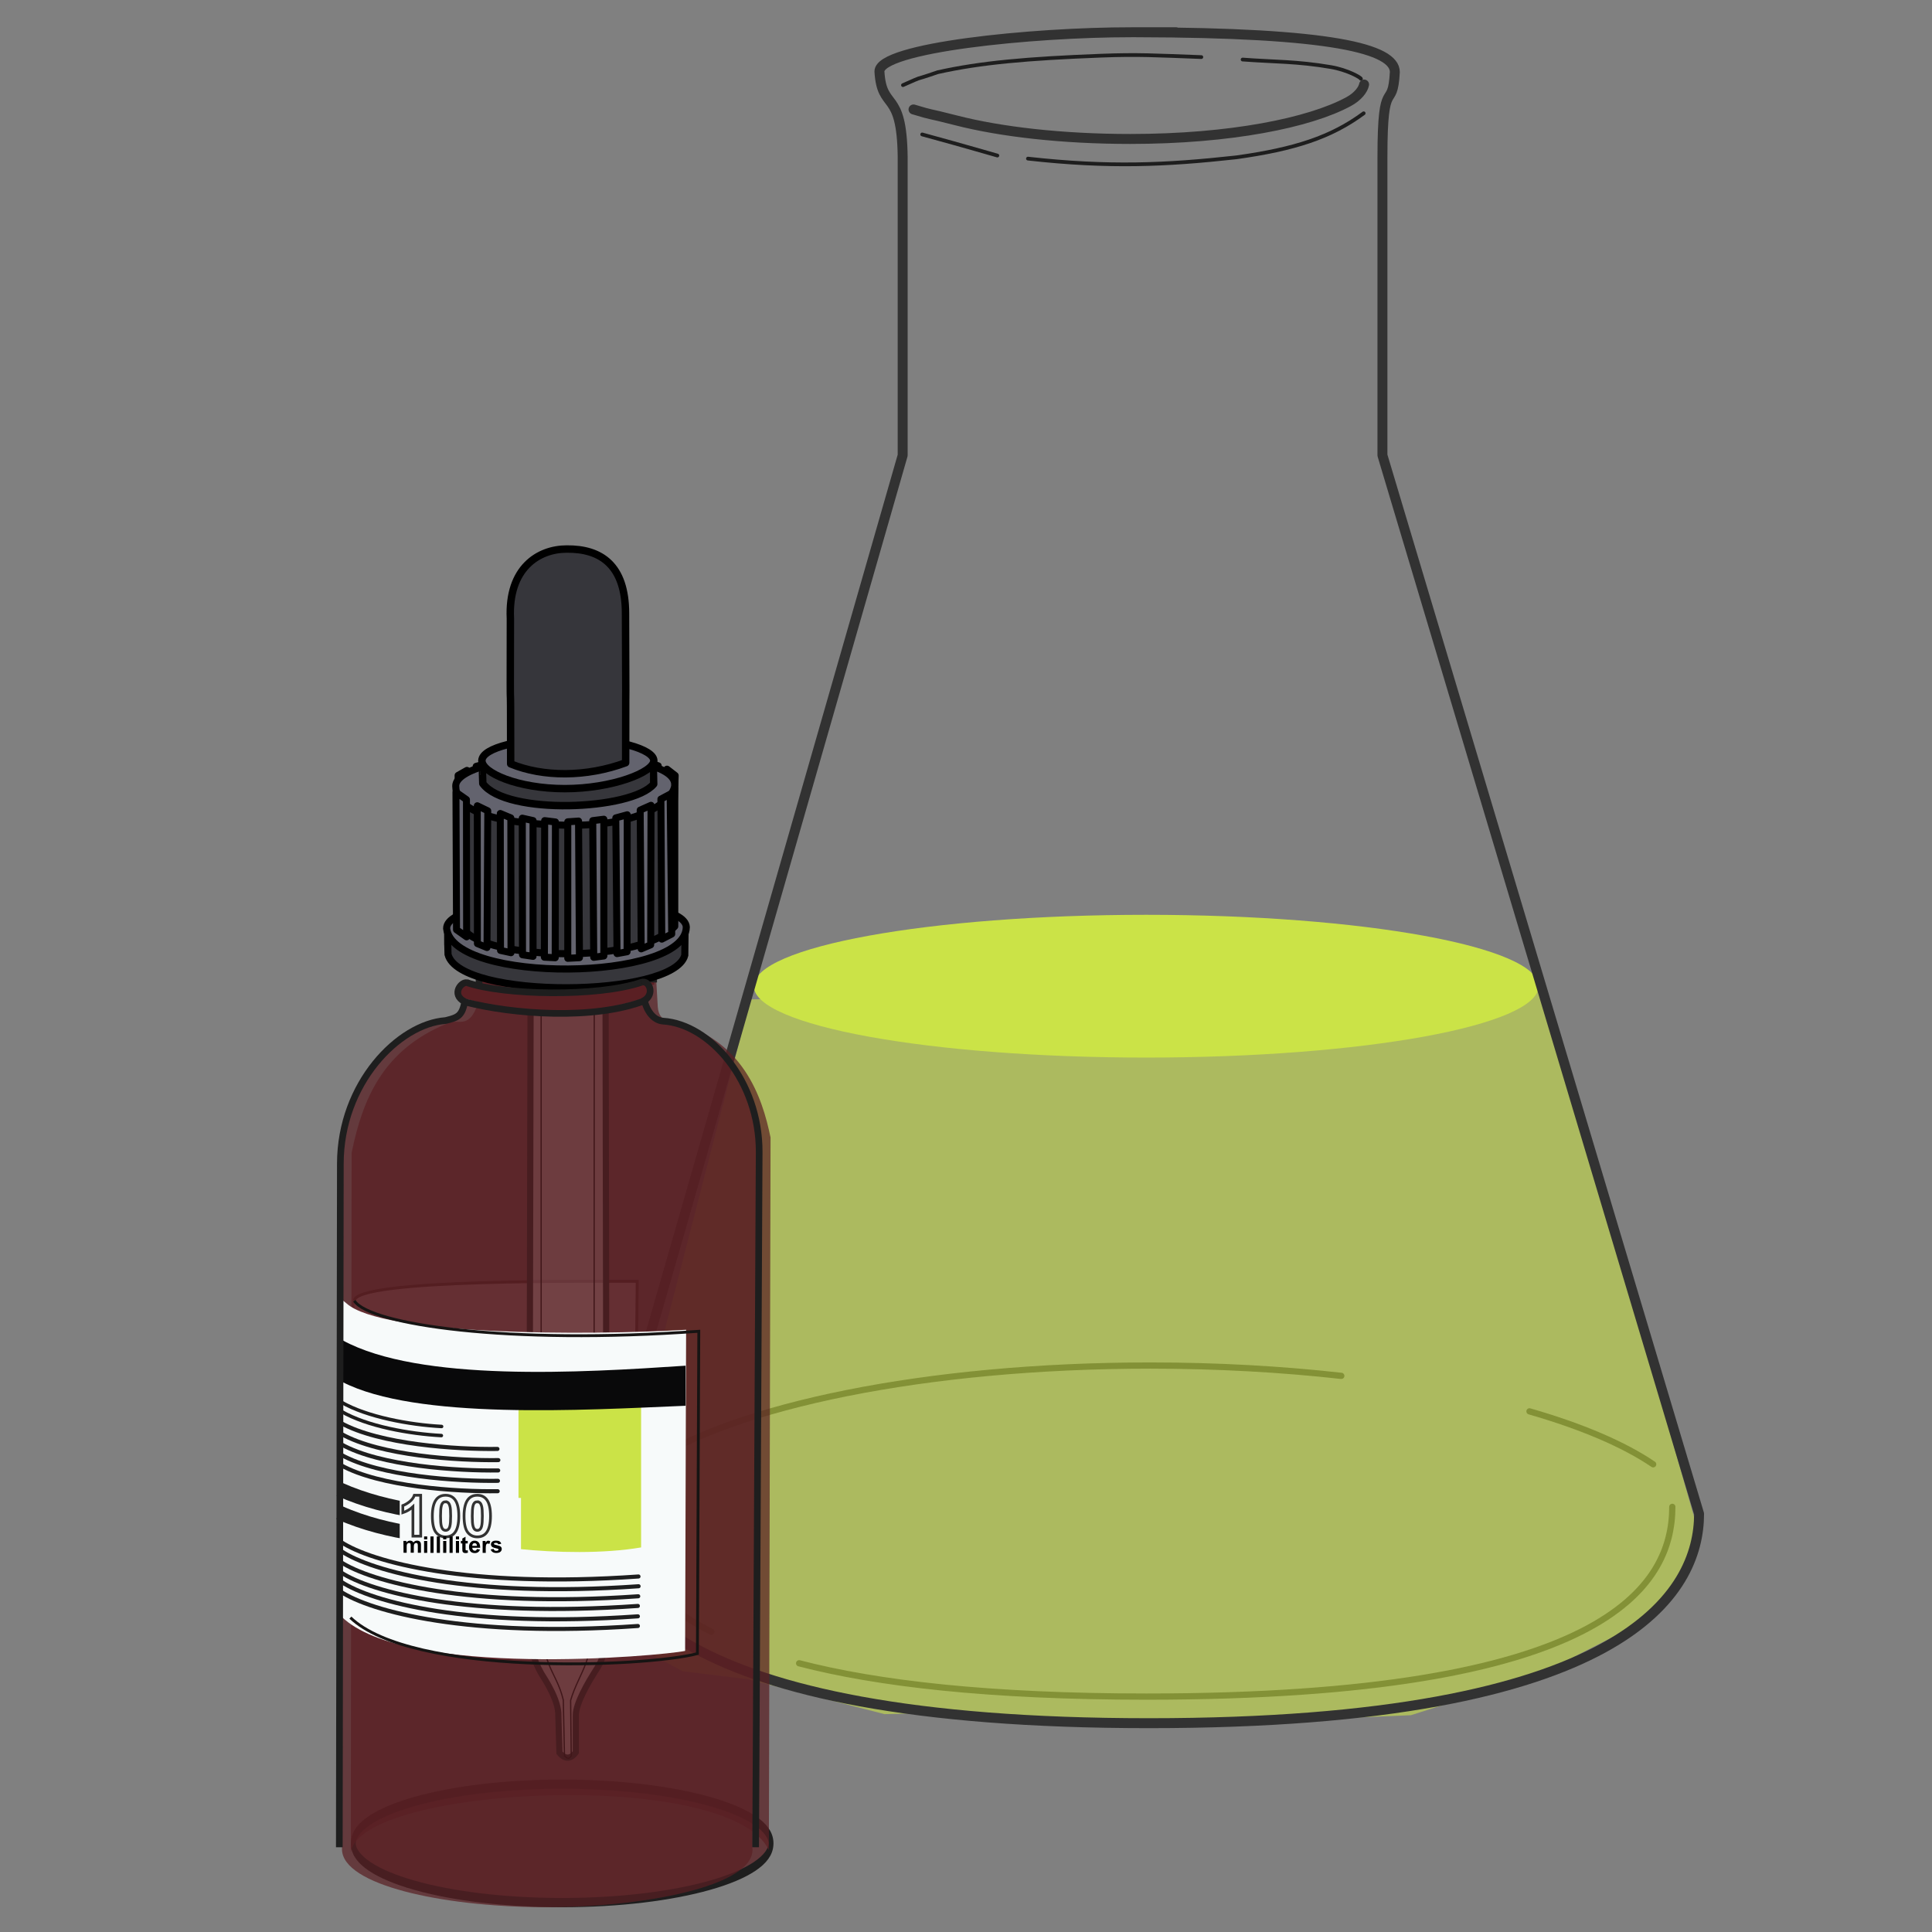 <?xml version="1.0" encoding="UTF-8" standalone="no"?>
<!-- Created with Inkscape (http://www.inkscape.org/) -->

<svg
   xmlns:dc="http://purl.org/dc/elements/1.1/"
   xmlns:cc="http://creativecommons.org/ns#"
   xmlns:rdf="http://www.w3.org/1999/02/22-rdf-syntax-ns#"
   xmlns:svg="http://www.w3.org/2000/svg"
   xmlns="http://www.w3.org/2000/svg"
   xmlns:sodipodi="http://sodipodi.sourceforge.net/DTD/sodipodi-0.dtd"
   xmlns:inkscape="http://www.inkscape.org/namespaces/inkscape"
   width="48px"
   height="48px"
   id="svg4114"
   version="1.1"
   inkscape:version="0.48.4 r9939"
   sodipodi:docname="solutions.svg">
  <rect width="100%" height="100%" fill="#808080" stroke="none"/>
  <defs
     id="defs4116">
    <inkscape:path-effect
       effect="bend_path"
       id="path-effect6414"
       is_visible="true"
       bendpath="m 960.688,378.548 c 10.473,2.021 25.283,3.975 36.246,1.413"
       prop_scale="1"
       scale_y_rel="false"
       vertical="false"
       bendpath-nodetypes="cc" />
  </defs>
  <sodipodi:namedview
     id="base"
     pagecolor="#ffffff"
     bordercolor="#666666"
     borderopacity="1.0"
     inkscape:pageopacity="0.0"
     inkscape:pageshadow="2"
     inkscape:zoom="4.65751"
     inkscape:cx="24.846218"
     inkscape:cy="16.575992"
     inkscape:current-layer="layer1"
     showgrid="true"
     inkscape:grid-bbox="true"
     inkscape:document-units="px"
     inkscape:window-width="912"
     inkscape:window-height="755"
     inkscape:window-x="317"
     inkscape:window-y="323"
     inkscape:window-maximized="0"
     showguides="true"
     inkscape:guide-bbox="true" />
  <g
     id="layer1"
     inkscape:label="Layer 1"
     inkscape:groupmode="layer">
    <g
       id="g17611"
       transform="matrix(1.171,0,0,1.171,0.091,-5.644)">
      <path
         inkscape:connector-curvature="0"
         d="m 26.286,6.083 c 0.676,0.051 1.145,0.036 1.869,0.159 0.365,0.062 0.642,0.226 0.642,0.25"
         style="fill:none;stroke:#1e1e1e;stroke-width:0.079;stroke-linecap:round;stroke-linejoin:round;stroke-miterlimit:4;stroke-opacity:1;stroke-dasharray:none"
         id="path4968" />
      <path
         inkscape:connector-curvature="0"
         d="m 19.08,6.626 c 0.526,-0.23 0.098,-0.054 0.737,-0.274 0.907,-0.203 1.903,-0.291 3.469,-0.351 0.777,-0.03 1.164,-0.006 2.125,0.03"
         style="fill:none;stroke:#1e1e1e;stroke-width:0.079;stroke-linecap:round;stroke-linejoin:round;stroke-miterlimit:4;stroke-opacity:1;stroke-dasharray:none"
         id="path4970" />
      <path
         inkscape:connector-curvature="0"
         d="m 28.38,34.011 c -1.263,-0.141 -2.628,-0.219 -4.053,-0.219 -4.76,0 -8.854,0.861 -10.671,2.095"
         style="fill:none;stroke:#1e1e1e;stroke-width:0.132;stroke-linecap:round;stroke-linejoin:round;stroke-miterlimit:4;stroke-opacity:1;stroke-dasharray:none"
         id="path4972" />
      <path
         inkscape:connector-curvature="0"
         d="m 34.997,35.887 c -0.626,-0.425 -1.523,-0.806 -2.624,-1.123"
         style="fill:none;stroke:#1e1e1e;stroke-width:0.132;stroke-linecap:round;stroke-linejoin:round;stroke-miterlimit:4;stroke-opacity:1;stroke-dasharray:none"
         id="path4974" />
      <path
         id="path4982"
         style="fill:none;stroke:#1e1e1e;stroke-width:0.079;stroke-linecap:round;stroke-linejoin:round;stroke-miterlimit:4;stroke-opacity:1;stroke-dasharray:none"
         d="M 28.855,7.223 C 28.161,7.736 27.388,7.985 26.154,8.158 24.653,8.323 23.454,8.377 21.732,8.185"
         inkscape:connector-curvature="0" />
      <path
         id="path4984"
         style="fill:none;stroke:#1e1e1e;stroke-width:0.132;stroke-linecap:round;stroke-linejoin:round;stroke-miterlimit:4;stroke-opacity:1;stroke-dasharray:none"
         d="m 15.014,39.44 c -1.586,-0.794 -1.949,-1.801 -1.949,-2.65"
         inkscape:connector-curvature="0" />
      <path
         id="path4986"
         style="fill:none;stroke:#1e1e1e;stroke-width:0.132;stroke-linecap:round;stroke-linejoin:round;stroke-miterlimit:4;stroke-opacity:1;stroke-dasharray:none"
         d="m 35.403,36.79 c 0,1.699 -1.442,4.026 -11.156,4.026 -3.344,0 -5.708,-0.276 -7.37,-0.707"
         inkscape:connector-curvature="0" />
      <path
         id="path4988"
         style="fill:none;stroke:#323232;stroke-width:0.211;stroke-linecap:round;stroke-linejoin:round;stroke-miterlimit:4;stroke-opacity:1;stroke-dasharray:none"
         d="m 19.304,7.142 c 0.455,0.138 0.247,0.063 0.904,0.232 0.946,0.243 2.252,0.394 3.695,0.394 2.117,0 3.807,-0.343 4.632,-0.792 0.199,-0.108 0.308,-0.256 0.329,-0.363"
         inkscape:connector-curvature="0" />
      <path
         inkscape:connector-curvature="0"
         d="m 19.488,7.672 c 0.977,0.266 1.495,0.422 1.595,0.448"
         style="fill:none;stroke:#1e1e1e;stroke-width:0.079;stroke-linecap:round;stroke-linejoin:round;stroke-miterlimit:4;stroke-opacity:1;stroke-dasharray:none"
         id="path5004" />
      <g
         id="g16407"
         transform="matrix(0.806,0,0,0.806,5.341,4.303)">
        <path
           style="opacity:0.58;fill:#cce347;fill-opacity:1;stroke:none"
           d="m 13.025,26.948 -3.992,15.457 0.133,0.608 0.708,0.868 1.373,0.753 1.736,0.213 3.577,0.916 1.328,-0.029 3.011,0.318 4.738,-0.058 4.782,-0.203 3.373,-1.069 2.11,-1.076 1.167,-0.818 0.942,-1.766 -4.109,-14.401 z"
           id="path14330"
           inkscape:connector-curvature="0"
           sodipodi:nodetypes="ccccccccccccccccc" />
        <path
           sodipodi:type="arc"
           style="fill:#cbe347;fill-opacity:1;stroke:none"
           id="path14328"
           sodipodi:cx="23.732601"
           sodipodi:cy="17.441929"
           sodipodi:rx="7.4516606"
           sodipodi:ry="1.87857"
           d="m 31.184,17.442 c 0,1.038 -3.336,1.879 -7.452,1.879 -4.115,0 -7.452,-0.841 -7.452,-1.879 0,-1.038 3.336,-1.879 7.452,-1.879 4.115,0 7.452,0.841 7.452,1.879 z"
           transform="matrix(1.386,0,0,1,-9.443,9.159)" />
      </g>
      <path
         id="path5008"
         style="fill:none;stroke:#323232;stroke-width:0.211;stroke-linecap:round;stroke-linejoin:round;stroke-miterlimit:4;stroke-opacity:1;stroke-dasharray:none"
         d="m 29.253,8.145 0,6.335 6.718,22.458 c 0,1.66 -1.509,4.442 -11.673,4.442 -10.164,0 -11.673,-2.782 -11.673,-4.442 l 6.449,-22.458 0,-6.335 c -0.018,-1.455 -0.442,-0.954 -0.493,-1.807 -0.013,-0.506 3.235,-0.835 5.344,-0.834 2.108,2.17e-4 0.068,3.4e-5 0.102,7.4e-5 4.152,0.007 5.489,0.35 5.489,0.845 -0.047,0.872 -0.263,0.024 -0.263,1.796 z"
         inkscape:connector-curvature="0" />
    </g>
    <g
       id="g17626"
       transform="matrix(1.387,0,0,1.387,-44.905,-71.137)">
      <path
         transform="matrix(0.236,0,0,0.448,-6.693,-108.392)"
         d="m 224.068,430.134 c 0,1.308 -7.098,2.368 -15.854,2.368 -8.756,0 -15.854,-1.06 -15.854,-2.368 0,-1.308 7.098,-2.368 15.854,-2.368 8.756,0 15.854,1.06 15.854,2.368 z"
         sodipodi:ry="2.3683071"
         sodipodi:rx="15.854501"
         sodipodi:cy="430.13397"
         sodipodi:cx="208.21367"
         id="path4084"
         style="fill:#5a1f23;fill-opacity:0.75;stroke:#1e1e1e;stroke-width:0.37;stroke-miterlimit:4;stroke-opacity:1;stroke-dasharray:none"
         sodipodi:type="arc" />
      <g
         id="g17523">
        <path
           style="fill:#e9e9e9;fill-opacity:1;stroke:#161413;stroke-width:0.052;stroke-linecap:butt;stroke-linejoin:miter;stroke-miterlimit:4;stroke-opacity:1;stroke-dasharray:none"
           d="m 38.724,74.589 c 0.002,-0.399 4.283,-0.345 5.066,-0.349 l -0.03,2.875 -5.026,0.368"
           id="path5347-2"
           inkscape:connector-curvature="0"
           sodipodi:nodetypes="cccc" />
        <path
           style="fill:#591d23;fill-opacity:0.92;stroke:none"
           d="m 40.974,68.936 -0.016,-1.017 c 1.123,0.582 2.149,0.46 3.127,-0.005 l 0.011,1.011 c -1.025,0.216 -2.067,0.203 -3.121,0.011 z"
           id="path4709"
           inkscape:connector-curvature="0"
           sodipodi:nodetypes="ccccc" />
        <path
           style="fill:#5a1e23;fill-opacity:0.922;stroke:#1e1e1e;stroke-width:0.12;stroke-miterlimit:4;stroke-opacity:1"
           d="m 44.082,67.902 c -0.093,0.158 -0.498,0.364 -1.575,0.356 -0.699,0.015 -1.436,-0.144 -1.544,-0.356 0,-0.197 0.698,-0.356 1.56,-0.356 0.862,0 1.56,0.16 1.56,0.356 z"
           id="path12242"
           inkscape:connector-curvature="0"
           sodipodi:nodetypes="cccsc" />
        <path
           sodipodi:type="arc"
           style="fill:#5a1e23;fill-opacity:1;stroke:#1e1e1e;stroke-width:0.531;stroke-linecap:round;stroke-linejoin:round;stroke-miterlimit:4;stroke-opacity:1;stroke-dasharray:none"
           id="path12405"
           sodipodi:cx="785.94995"
           sodipodi:cy="352.85913"
           sodipodi:rx="7.34374"
           sodipodi:ry="2.0800188"
           d="m 793.294,352.859 c 0,1.149 -3.288,2.08 -7.344,2.08 -4.056,0 -7.344,-0.931 -7.344,-2.08 0,-1.149 3.288,-2.08 7.344,-2.08 4.056,0 7.344,0.931 7.344,2.08 z"
           transform="matrix(0.175,0,0,0.107,-94.678,30.108)" />
        <path
           style="opacity:0.718;fill:#5a1f23;fill-opacity:1;stroke:none"
           d="m 38.659,84.469 0.015,-12.531 c 0.197,-0.967 0.564,-1.845 1.704,-2.313 0.186,-0.112 0.389,0.134 0.557,-0.356 l 0.026,-1.277 c 0.504,0.493 3.202,0.402 3.115,-0.093 l 0.082,1.426 c 0.012,0.149 0.08,0.242 0.23,0.252 1.299,0.304 1.643,1.37 1.79,2.087 l -0.03,12.765 c -0.698,-1.484 -7.33,-1.148 -7.489,0.041 z"
           id="path12379"
           inkscape:connector-curvature="0"
           sodipodi:nodetypes="ccccccccccc" />
        <path
           style="fill:none;stroke:#1e1e1e;stroke-width:0.074;stroke-linecap:round;stroke-linejoin:miter;stroke-miterlimit:4;stroke-opacity:1;stroke-dasharray:none"
           d="m 42.046,68.472 c 0.703,0.073 1.478,-0.015 1.889,-0.18"
           id="path12401"
           inkscape:connector-curvature="0"
           sodipodi:nodetypes="cc" />
        <path
           style="fill:none;stroke:#1e1e1e;stroke-width:0.074;stroke-linecap:round;stroke-linejoin:miter;stroke-miterlimit:4;stroke-opacity:1;stroke-dasharray:none"
           d="m 41.83,68.463 c -0.388,-0.058 -0.425,-0.056 -0.711,-0.189"
           id="path12403"
           inkscape:connector-curvature="0"
           sodipodi:nodetypes="cc" />
        <path
           style="fill:none;stroke:#1f1f1f;stroke-width:0.12;stroke-linecap:butt;stroke-linejoin:miter;stroke-miterlimit:4;stroke-opacity:1;stroke-dasharray:none"
           d="m 44.084,68.887 0,-0.973"
           id="path4703"
           inkscape:connector-curvature="0"
           sodipodi:nodetypes="cc" />
        <path
           style="fill:none;stroke:#1f1f1f;stroke-width:0.12;stroke-linecap:butt;stroke-linejoin:miter;stroke-miterlimit:4;stroke-opacity:1;stroke-dasharray:none"
           d="m 40.96,67.916 -0.003,0.998"
           id="path4705"
           inkscape:connector-curvature="0"
           sodipodi:nodetypes="cc" />
        <path
           style="fill:#f8f8f8;fill-opacity:0.397;stroke:#1a1a1a;stroke-width:0.111;stroke-linecap:butt;stroke-linejoin:miter;stroke-miterlimit:4;stroke-opacity:1;stroke-dasharray:none"
           d="m 41.881,68.597 -0.024,11.384 c 0.058,1.004 0.063,1 0.212,1.28 0.082,0.133 0.318,0.487 0.308,0.767 l 0.02,0.656 c 0.097,0.123 0.208,0.115 0.293,-0.008 l 0,-0.658 c -0.006,-0.215 0.243,-0.627 0.325,-0.757 0.187,-0.293 0.199,-0.296 0.227,-1.28 l -0.02,-11.417 z"
           id="path5840-1"
           inkscape:connector-curvature="0"
           sodipodi:nodetypes="ccccccccccc" />
        <path
           style="fill:none;stroke:#000000;stroke-width:0.022;stroke-linecap:butt;stroke-linejoin:miter;stroke-miterlimit:4;stroke-opacity:1;stroke-dasharray:none"
           d="m 42.069,68.946 0,11.035 c -0.033,1.185 0.26,1.19 0.397,1.76 l 0.021,1 c 0.057,0.053 0.075,0.063 0.121,-9.89e-4 l -0.011,-0.994 c 0.151,-0.517 0.445,-0.687 0.419,-1.766 l 0.004,-11.027 z"
           id="path12238"
           inkscape:connector-curvature="0"
           sodipodi:nodetypes="ccccccccc" />
        <path
           style="fill:#2f2f2f;fill-opacity:1;stroke:#000000;stroke-width:0.127;stroke-linecap:round;stroke-linejoin:round;stroke-miterlimit:4;stroke-opacity:1;stroke-dasharray:none"
           d="m 40.582,65.178 0.158,-0.089 0.079,2.605 -0.192,-0.119 z"
           id="rect5886-8-4-8"
           inkscape:connector-curvature="0"
           sodipodi:nodetypes="ccccc" />
        <path
           style="fill:#2f2f2f;fill-opacity:1;stroke:#000000;stroke-width:0.127;stroke-linecap:round;stroke-linejoin:round;stroke-miterlimit:4;stroke-opacity:1;stroke-dasharray:none"
           d="m 40.906,65.016 0.186,-0.051 -0.03,2.605 -0.192,-0.119 z"
           id="rect5886-8-4-8-5"
           inkscape:connector-curvature="0"
           sodipodi:nodetypes="ccccc" />
        <path
           style="fill:#36363b;fill-opacity:1;stroke:#000000;stroke-width:0.127;stroke-linecap:butt;stroke-linejoin:miter;stroke-miterlimit:4;stroke-opacity:1;stroke-dasharray:none"
           d="m 40.394,67.998 c 0,0.368 0,0.028 0.007,0.387 0.211,0.809 4.041,0.777 4.241,0.015 l 0.005,-0.461 z"
           id="path5864"
           inkscape:connector-curvature="0"
           sodipodi:nodetypes="ccccc" />
        <path
           style="fill:#63636e;fill-opacity:1;stroke:#000000;stroke-width:0.127;stroke-linecap:round;stroke-linejoin:round;stroke-miterlimit:4;stroke-opacity:1;stroke-dasharray:none"
           d="m 44.669,67.896 c -0.019,0.977 -4.182,1.015 -4.293,0.024 -0.009,-0.665 4.279,-0.671 4.293,-0.024 z"
           id="path5861"
           inkscape:connector-curvature="0"
           sodipodi:nodetypes="ccc" />
        <path
           style="fill:#2f2f2f;fill-opacity:1;stroke:#000000;stroke-width:0.127;stroke-linecap:round;stroke-linejoin:round;stroke-miterlimit:4;stroke-opacity:1;stroke-dasharray:none"
           d="m 43.996,64.95 0.169,0.056 0.085,2.511 -0.192,-0.119 z"
           id="rect5886-8-4-8-0"
           inkscape:connector-curvature="0"
           sodipodi:nodetypes="ccccc" />
        <path
           style="fill:#36363b;fill-opacity:1;stroke:#000000;stroke-width:0.127;stroke-linecap:round;stroke-linejoin:round;stroke-miterlimit:4;stroke-opacity:1;stroke-dasharray:none"
           d="m 40.663,65.413 3.799,0 0,2.468 c -0.696,0.74 -3.635,0.564 -3.799,0 z"
           id="rect5485"
           inkscape:connector-curvature="0"
           sodipodi:nodetypes="ccccc" />
        <path
           style="fill:#2f2f2f;fill-opacity:1;stroke:#000000;stroke-width:0.127;stroke-linecap:round;stroke-linejoin:round;stroke-miterlimit:4;stroke-opacity:1;stroke-dasharray:none"
           d="m 44.323,65.067 0.146,0.113 -0.087,2.467 -0.031,-0.107 z"
           id="rect5886-8-4-8-9"
           inkscape:connector-curvature="0"
           sodipodi:nodetypes="ccccc" />
        <path
           sodipodi:type="arc"
           style="fill:#000000;fill-opacity:1;stroke:#000000;stroke-width:0.591;stroke-linecap:round;stroke-linejoin:round;stroke-miterlimit:4;stroke-opacity:1;stroke-dasharray:none"
           id="path5481"
           sodipodi:cx="208.00317"
           sodipodi:cy="352.35803"
           sodipodi:rx="8.0146036"
           sodipodi:ry="0.80683929"
           d="m 216.018,352.358 c 0,0.446 -3.588,0.807 -8.015,0.807 -4.426,0 -8.015,-0.361 -8.015,-0.807 0,-0.446 3.588,-0.807 8.015,-0.807 4.426,0 8.015,0.361 8.015,0.807 z"
           transform="matrix(0.22,0,0,0.209,-3.271,-8.054)" />
        <path
           inkscape:connector-curvature="0"
           style="fill:#63636e;fill-opacity:1;stroke:#000000;stroke-width:0.126;stroke-miterlimit:4;stroke-opacity:1;stroke-dasharray:none"
           d="m 44.462,65.34 c 0.005,0.234 -0.514,0.766 -1.984,0.729 -1.644,-0.042 -1.936,-0.397 -1.939,-0.701 -0.003,-0.301 0.916,-0.531 1.955,-0.531 1.04,0 1.96,0.156 1.968,0.503 z"
           id="path5789-3"
           inkscape:transform-center-x="1.2582286"
           inkscape:transform-center-y="-0.55934728"
           sodipodi:nodetypes="sssss" />
        <path
           style="fill:#36363b;fill-opacity:1;stroke:#000000;stroke-width:0.133;stroke-linecap:round;stroke-linejoin:round;stroke-miterlimit:4;stroke-opacity:1;stroke-dasharray:none"
           d="m 44.078,64.912 c 0.007,0.415 0.003,0.004 0.007,0.421 -0.392,0.471 -2.642,0.562 -3.061,-0.009 -0.016,-0.413 0.008,0.006 -0.016,-0.413 0.598,-0.036 1.014,4.95e-4 1.501,4.95e-4 0.748,-0.036 1.262,-0.145 1.568,-4.95e-4 z"
           id="path5769"
           inkscape:connector-curvature="0"
           sodipodi:nodetypes="ccccccc" />
        <path
           style="fill:#63636e;fill-opacity:1;stroke:#000000;stroke-width:0.133;stroke-miterlimit:4;stroke-opacity:1;stroke-dasharray:none"
           d="m 44.087,64.914 c 0,0.208 -0.747,0.501 -1.594,0.501 -0.847,0 -1.485,-0.285 -1.485,-0.501 0,-0.234 0.711,-0.4 1.558,-0.4 0.847,0 1.521,0.193 1.521,0.4 z"
           id="path5789"
           inkscape:connector-curvature="0"
           sodipodi:nodetypes="sssss" />
        <path
           style="fill:#36363b;fill-opacity:1;stroke:#000000;stroke-width:0.133;stroke-linecap:round;stroke-linejoin:round;stroke-miterlimit:4;stroke-opacity:1;stroke-dasharray:none"
           d="m 43.58,62.275 c 0.009,2.637 0.003,0.129 0.003,2.676 -0.701,0.26 -1.481,0.259 -2.06,0.02 0,-2.317 -0.011,-0.059 -0.005,-2.6 -0.044,-0.908 0.505,-1.248 1.008,-1.248 0.614,-0.007 1.054,0.291 1.054,1.153 z"
           id="path5483"
           inkscape:connector-curvature="0"
           sodipodi:nodetypes="ccccccc" />
        <path
           style="fill:#63636e;fill-opacity:1;stroke:#000000;stroke-width:0.124;stroke-linecap:round;stroke-linejoin:round;stroke-miterlimit:4;stroke-opacity:1;stroke-dasharray:none"
           d="m 40.925,65.721 0.188,0.091 -0.014,2.45 -0.172,-0.071 z"
           id="rect5886"
           inkscape:connector-curvature="0"
           sodipodi:nodetypes="ccccc" />
        <path
           style="fill:#63636e;fill-opacity:1;stroke:#000000;stroke-width:0.125;stroke-linecap:round;stroke-linejoin:round;stroke-miterlimit:4;stroke-opacity:1;stroke-dasharray:none"
           d="m 41.337,65.86 0.189,0.079 0.003,2.415 -0.188,-0.041 z"
           id="rect5886-9"
           inkscape:connector-curvature="0"
           sodipodi:nodetypes="ccccc" />
        <path
           style="fill:#63636e;fill-opacity:1;stroke:#000000;stroke-width:0.126;stroke-linecap:round;stroke-linejoin:round;stroke-miterlimit:4;stroke-opacity:1;stroke-dasharray:none"
           d="m 41.731,65.944 0.193,0.043 -2.03e-4,2.432 -0.189,-0.028 z"
           id="rect5886-8"
           inkscape:connector-curvature="0"
           sodipodi:nodetypes="ccccc" />
        <path
           style="fill:#63636e;fill-opacity:1;stroke:#000000;stroke-width:0.126;stroke-linecap:round;stroke-linejoin:round;stroke-miterlimit:4;stroke-opacity:1;stroke-dasharray:none"
           d="m 42.132,65.988 0.193,0.024 -0.004,2.432 -0.194,-0.01 z"
           id="rect5886-8-5"
           inkscape:connector-curvature="0"
           sodipodi:nodetypes="ccccc" />
        <path
           style="fill:#63636e;fill-opacity:1;stroke:#000000;stroke-width:0.126;stroke-linecap:round;stroke-linejoin:round;stroke-miterlimit:4;stroke-opacity:1;stroke-dasharray:none"
           d="m 42.546,66.009 0.193,-0.013 0.016,2.447 -0.209,0.011 z"
           id="rect5886-8-0"
           inkscape:connector-curvature="0"
           sodipodi:nodetypes="ccccc" />
        <path
           style="fill:#63636e;fill-opacity:1;stroke:#000000;stroke-width:0.126;stroke-linecap:round;stroke-linejoin:round;stroke-miterlimit:4;stroke-opacity:1;stroke-dasharray:none"
           d="m 42.993,65.988 0.199,-0.025 0,2.449 -0.181,0.024 z"
           id="rect5886-8-2"
           inkscape:connector-curvature="0"
           sodipodi:nodetypes="ccccc" />
        <path
           style="fill:#63636e;fill-opacity:1;stroke:#000000;stroke-width:0.125;stroke-linecap:round;stroke-linejoin:round;stroke-miterlimit:4;stroke-opacity:1;stroke-dasharray:none"
           d="m 43.406,65.939 0.205,-0.056 -0.003,2.454 -0.18,0.033 z"
           id="rect5886-8-8"
           inkscape:connector-curvature="0"
           sodipodi:nodetypes="ccccc" />
        <path
           style="fill:#63636e;fill-opacity:1;stroke:#000000;stroke-width:0.125;stroke-linecap:round;stroke-linejoin:round;stroke-miterlimit:4;stroke-opacity:1;stroke-dasharray:none"
           d="m 43.843,65.799 0.194,-0.086 -0.006,2.5 -0.17,0.072 z"
           id="rect5886-8-6"
           inkscape:connector-curvature="0"
           sodipodi:nodetypes="ccccc" />
        <path
           style="fill:#63636e;fill-opacity:1;stroke:#000000;stroke-width:0.125;stroke-linecap:round;stroke-linejoin:round;stroke-miterlimit:4;stroke-opacity:1;stroke-dasharray:none"
           d="m 44.214,65.602 0.166,-0.088 0.028,2.505 -0.178,0.092 z"
           id="rect5886-8-02"
           inkscape:connector-curvature="0"
           sodipodi:nodetypes="ccccc" />
        <path
           style="fill:#63636e;fill-opacity:1;stroke:#000000;stroke-width:0.125;stroke-linecap:round;stroke-linejoin:round;stroke-miterlimit:4;stroke-opacity:1;stroke-dasharray:none"
           d="m 40.543,65.479 0.188,0.132 0.003,2.459 -0.181,-0.128 z"
           id="rect5886-8-4"
           inkscape:connector-curvature="0"
           sodipodi:nodetypes="ccccc" />
        <g
           id="g4598"
           transform="matrix(0.247,0,0,0.247,-97.782,53.038)">
          <g
             id="g4552">
            <g
               id="g4527">
              <g
                 id="g4502">
                <path
                   style="opacity:0.718;fill:#5a1f23;fill-opacity:1;stroke:none"
                   d="m 551.754,127.04 -0.183,-50.63 c 0.796,-3.911 2.281,-7.457 6.889,-9.35 0.752,-0.452 1.666,0.322 2.251,-1.441 2.743,1.023 10.433,1.354 12.933,0.038 0.635,1.362 0.418,1.164 1.024,1.208 5.251,1.229 6.643,5.54 7.234,8.435 l -0.385,51.62 c 0.317,2.788 -8.088,4.373 -15.36,4.307 -7.138,-0.061 -14.352,-1.6 -14.403,-4.187 z"
                   id="path12379-9"
                   inkscape:connector-curvature="0"
                   sodipodi:nodetypes="cccccccccc" />
                <path
                   style="fill:#5a1f23;fill-opacity:1;stroke:none"
                   d="m 560.675,65.336 c -0.594,-0.227 -0.339,-0.953 0.024,-0.976 4.094,0.913 8.305,1.119 13.012,-0.024 0.231,-0.027 0.458,0.474 -0.012,0.928 -4.175,1.497 -9.419,1.162 -13.024,0.071 z"
                   id="path12399"
                   inkscape:connector-curvature="0"
                   sodipodi:nodetypes="cccccc" />
                <path
                   style="fill:#f7fafa;fill-opacity:1;stroke:none"
                   d="m 552.073,87.43 c 2.576,2.358 17.547,2.342 24.638,1.923 l -0.072,23.288 c -1.711,0.363 -20.265,2.037 -24.914,-2.482 0.17,-8.736 -0.057,-20.494 0.116,-22.917 z"
                   id="path5372-9"
                   inkscape:connector-curvature="0"
                   sodipodi:nodetypes="cccccc" />
                <path
                   style="fill:none;stroke:#1e1e1e;stroke-width:0.296;stroke-linecap:round;stroke-linejoin:miter;stroke-miterlimit:4;stroke-opacity:1;stroke-dasharray:none"
                   d="m 551.64,108.331 c 2.183,1.447 9.206,3.369 21.574,2.503"
                   id="path5387-3-3"
                   inkscape:connector-curvature="0"
                   sodipodi:nodetypes="cc" />
                <path
                   style="fill:none;stroke:#1e1e1e;stroke-width:1.027;stroke-linecap:butt;stroke-linejoin:miter;stroke-miterlimit:4;stroke-opacity:1;stroke-dasharray:none"
                   d="m 551.576,100.924 c 3.605,1.616 7.865,1.929 9.975,1.819"
                   id="path5379-48-9-1"
                   inkscape:connector-curvature="0"
                   sodipodi:nodetypes="cc" />
                <path
                   style="fill:none;stroke:#1e1e1e;stroke-width:0.296;stroke-linecap:round;stroke-linejoin:miter;stroke-miterlimit:4;stroke-opacity:1;stroke-dasharray:none"
                   d="m 551.719,96.912 c 2.816,1.575 8.432,1.936 11.375,1.893"
                   id="path5379-8"
                   inkscape:connector-curvature="0"
                   sodipodi:nodetypes="cc" />
                <path
                   style="fill:#cbe347;fill-opacity:1;stroke:none"
                   d="m 564.555,94.641 8.893,0 0,10.495 c -2.726,0.466 -6.224,0.389 -8.893,0.108 z"
                   id="rect5374-2"
                   inkscape:connector-curvature="0"
                   sodipodi:nodetypes="ccccc" />
                <path
                   style="fill:#09090a;fill-opacity:1;stroke:none"
                   d="m 551.797,90.115 c 5.594,3.045 17.294,2.353 24.878,1.842 l 0,2.906 c -7.511,0.316 -19.546,1.035 -24.905,-1.732 z"
                   id="rect5369-5"
                   inkscape:connector-curvature="0"
                   sodipodi:nodetypes="ccccc" />
                <path
                   style="fill:none;stroke:#1e1e1e;stroke-width:0.296;stroke-linecap:round;stroke-linejoin:miter;stroke-miterlimit:4;stroke-opacity:1;stroke-dasharray:none"
                   d="m 551.708,97.661 c 2.816,1.575 8.432,1.936 11.375,1.893"
                   id="path5379-9-9"
                   inkscape:connector-curvature="0"
                   sodipodi:nodetypes="cc" />
                <path
                   style="fill:none;stroke:#1e1e1e;stroke-width:0.296;stroke-linecap:round;stroke-linejoin:miter;stroke-miterlimit:4;stroke-opacity:1;stroke-dasharray:none"
                   d="m 551.654,96.101 c 2.816,1.575 8.432,1.936 11.375,1.893"
                   id="path5379-2-3"
                   inkscape:connector-curvature="0"
                   sodipodi:nodetypes="cc" />
                <path
                   style="fill:none;stroke:#1e1e1e;stroke-width:0.252;stroke-linecap:round;stroke-linejoin:miter;stroke-miterlimit:4;stroke-opacity:1;stroke-dasharray:none"
                   d="m 551.703,95.27 c 1.864,1.083 4.947,1.634 7.259,1.755"
                   id="path5379-2-7-28"
                   inkscape:connector-curvature="0"
                   sodipodi:nodetypes="cc" />
                <path
                   style="fill:none;stroke:#1e1e1e;stroke-width:0.252;stroke-linecap:round;stroke-linejoin:miter;stroke-miterlimit:4;stroke-opacity:1;stroke-dasharray:none"
                   d="m 551.721,94.611 c 1.846,1.065 4.947,1.634 7.259,1.755"
                   id="path5379-2-7-2-7"
                   inkscape:connector-curvature="0"
                   sodipodi:nodetypes="cc" />
                <path
                   style="fill:none;stroke:#1e1e1e;stroke-width:0.296;stroke-linecap:round;stroke-linejoin:miter;stroke-miterlimit:4;stroke-opacity:1;stroke-dasharray:none"
                   d="m 551.683,104.741 c 2.183,1.447 9.206,3.369 21.574,2.503"
                   id="path5387-48"
                   inkscape:connector-curvature="0"
                   sodipodi:nodetypes="cc" />
                <path
                   style="fill:none;stroke:#1e1e1e;stroke-width:0.296;stroke-linecap:round;stroke-linejoin:miter;stroke-miterlimit:4;stroke-opacity:1;stroke-dasharray:none"
                   d="m 551.703,107.63 c 2.183,1.447 9.143,3.369 21.511,2.503"
                   id="path5387-7-1"
                   inkscape:connector-curvature="0"
                   sodipodi:nodetypes="cc" />
                <path
                   style="fill:none;stroke:#1e1e1e;stroke-width:0.296;stroke-linecap:round;stroke-linejoin:miter;stroke-miterlimit:4;stroke-opacity:1;stroke-dasharray:none"
                   d="m 551.671,106.94 c 2.183,1.447 9.174,3.307 21.542,2.44"
                   id="path5387-4-4"
                   inkscape:connector-curvature="0"
                   sodipodi:nodetypes="cc" />
                <path
                   style="fill:none;stroke:#1e1e1e;stroke-width:0.296;stroke-linecap:round;stroke-linejoin:miter;stroke-miterlimit:4;stroke-opacity:1;stroke-dasharray:none"
                   d="m 551.722,105.418 c 2.183,1.447 9.174,3.401 21.542,2.534"
                   id="path5387-5-3"
                   inkscape:connector-curvature="0"
                   sodipodi:nodetypes="cc" />
                <path
                   style="fill:none;stroke:#1e1e1e;stroke-width:0.296;stroke-linecap:round;stroke-linejoin:miter;stroke-miterlimit:4;stroke-opacity:1;stroke-dasharray:none"
                   d="m 551.634,106.176 c 2.183,1.447 9.237,3.369 21.605,2.503"
                   id="path5387-8-5"
                   inkscape:connector-curvature="0"
                   sodipodi:nodetypes="cc" />
                <path
                   style="fill:none;stroke:#1e1e1e;stroke-width:1.027;stroke-linecap:butt;stroke-linejoin:miter;stroke-miterlimit:4;stroke-opacity:1;stroke-dasharray:none"
                   d="m 551.556,102.608 c 3.605,1.616 7.928,1.898 10.037,1.788"
                   id="path5379-48-9-5-5"
                   inkscape:connector-curvature="0"
                   sodipodi:nodetypes="cc" />
              </g>
              <g
                 id="g4522">
                <path
                   style="fill:none;stroke:#1e1e1e;stroke-width:0.484;stroke-linecap:butt;stroke-linejoin:miter;stroke-miterlimit:4;stroke-opacity:1;stroke-dasharray:none"
                   d="m 560.668,65.58 c 3.501,0.902 9.335,1.331 13.047,-0.093"
                   id="path12355"
                   inkscape:connector-curvature="0"
                   sodipodi:nodetypes="cc" />
                <path
                   style="fill:none;stroke:#1e1e1e;stroke-width:0.484;stroke-linecap:butt;stroke-linejoin:miter;stroke-miterlimit:4;stroke-opacity:1;stroke-dasharray:none"
                   d="m 560.791,64.169 c 2.668,0.927 9.486,1.071 12.688,-0.017"
                   id="path12355-2"
                   inkscape:connector-curvature="0"
                   sodipodi:nodetypes="cc" />
                <path
                   style="fill:none;stroke:#1e1e1e;stroke-width:0.484;stroke-linecap:butt;stroke-linejoin:miter;stroke-miterlimit:4;stroke-opacity:1;stroke-dasharray:none"
                   d="m 573.467,64.156 c 0.548,-0.195 0.998,0.824 0.218,1.315 0.233,0.92 0.758,1.459 1.376,1.5 3.365,0.225 6.961,4.315 6.949,9.485 l -0.257,50.423"
                   id="path4088"
                   inkscape:connector-curvature="0"
                   sodipodi:nodetypes="ccccc" />
              </g>
            </g>
            <path
               style="fill:none;stroke:#1e1e1e;stroke-width:0.484;stroke-linecap:butt;stroke-linejoin:miter;stroke-miterlimit:4;stroke-opacity:1;stroke-dasharray:none"
               d="m 551.561,126.88 0.075,-49.581 c 0.01,-5.814 4.229,-10.126 7.637,-10.372 0.831,-0.213 1.189,-0.294 1.381,-1.365 -1.034,-0.547 -0.205,-1.497 0.169,-1.372"
               id="path4086"
               inkscape:connector-curvature="0"
               sodipodi:nodetypes="ccccc" />
          </g>
          <path
             sodipodi:nodetypes="cc"
             inkscape:connector-curvature="0"
             id="path5379-48-4"
             d="m 551.672,99.167 c 2.816,1.575 8.432,1.936 11.375,1.893"
             style="fill:none;stroke:#1e1e1e;stroke-width:0.296;stroke-linecap:round;stroke-linejoin:miter;stroke-miterlimit:4;stroke-opacity:1;stroke-dasharray:none" />
          <path
             sodipodi:nodetypes="cc"
             inkscape:connector-curvature="0"
             id="path5379-4-5"
             d="m 551.69,98.414 c 2.816,1.575 8.432,1.936 11.375,1.893"
             style="fill:none;stroke:#1e1e1e;stroke-width:0.296;stroke-linecap:round;stroke-linejoin:miter;stroke-miterlimit:4;stroke-opacity:1;stroke-dasharray:none" />
        </g>
        <path
           style="fill:none;stroke:#161413;stroke-width:0.051;stroke-linecap:butt;stroke-linejoin:miter;stroke-miterlimit:4;stroke-opacity:1;stroke-dasharray:none"
           d="m 38.722,74.589 c 0.27,0.426 2.747,0.792 6.171,0.546 l -0.025,5.774 c -0.955,0.248 -5.121,0.408 -6.216,-0.645"
           id="path5343-2"
           inkscape:connector-curvature="0"
           sodipodi:nodetypes="cccc" />
        <rect
           style="fill:#f7fafa;fill-opacity:1;stroke:none"
           id="rect5804"
           width="2.172"
           height="1.027"
           x="39.536"
           y="78.12" />
        <path
           inkscape:connector-curvature="0"
           id="path6333"
           style="font-size:8px;font-style:normal;font-weight:bold;line-height:125%;letter-spacing:0px;word-spacing:0px;fill:none;stroke:none;font-family:Sans;-inkscape-font-specification:Sans Bold"
           d="m 38.554,78.7 0,-0.19 -0.191,0 0,-0.131 0.191,0 0,-0.19 0.127,0 0,0.19 0.192,0 0,0.131 -0.192,0 0,0.19 z" />
        <path
           inkscape:connector-curvature="0"
           id="path6335"
           style="font-size:8px;font-style:normal;font-weight:bold;line-height:125%;letter-spacing:0px;word-spacing:0px;fill:none;stroke:none;font-family:Sans;-inkscape-font-specification:Sans Bold"
           d="m 39.149,78.7 0,-0.19 -0.191,0 0,-0.131 0.191,0 0,-0.19 0.127,0 0,0.19 0.192,0 0,0.131 -0.192,0 0,0.19 z" />
        <path
           style="font-size:8px;font-style:normal;font-weight:bold;line-height:125%;letter-spacing:0px;word-spacing:0px;fill:none;stroke:#333333;stroke-width:0.049;stroke-miterlimit:4;stroke-opacity:1;stroke-dasharray:none;font-family:Sans;-inkscape-font-specification:Sans Bold"
           inkscape:connector-curvature="0"
           id="path6337"
           d="m 39.912,78.805 -0.14,0 0,-0.527 c -0.051,0.048 -0.111,0.083 -0.181,0.106 l 0,-0.127 c 0.036,-0.012 0.076,-0.035 0.119,-0.068 0.043,-0.033 0.072,-0.072 0.088,-0.117 l 0.113,0 z" />
        <path
           style="font-size:8px;font-style:normal;font-weight:bold;line-height:125%;letter-spacing:0px;word-spacing:0px;fill:none;stroke:#333333;stroke-width:0.049;stroke-miterlimit:4;stroke-opacity:1;stroke-dasharray:none;font-family:Sans;-inkscape-font-specification:Sans Bold"
           inkscape:connector-curvature="0"
           id="path6339"
           d="m 40.357,78.072 c 0.071,0 0.126,0.025 0.166,0.076 0.047,0.06 0.071,0.159 0.071,0.297 0,0.138 -0.024,0.237 -0.072,0.298 -0.039,0.05 -0.095,0.075 -0.165,0.075 -0.071,0 -0.128,-0.027 -0.172,-0.082 -0.043,-0.055 -0.065,-0.152 -0.065,-0.292 0,-0.137 0.024,-0.236 0.072,-0.297 0.039,-0.05 0.095,-0.075 0.165,-0.075 z m 0,0.116 c -0.017,0 -0.032,0.005 -0.045,0.016 -0.013,0.011 -0.024,0.03 -0.031,0.058 -0.01,0.036 -0.014,0.097 -0.014,0.183 0,0.086 0.004,0.144 0.013,0.176 0.009,0.032 0.019,0.053 0.033,0.064 0.013,0.011 0.028,0.016 0.045,0.016 0.017,0 0.032,-0.005 0.045,-0.016 0.013,-0.011 0.024,-0.03 0.031,-0.058 0.01,-0.036 0.014,-0.097 0.014,-0.182 0,-0.086 -0.004,-0.144 -0.013,-0.176 -0.009,-0.032 -0.019,-0.053 -0.033,-0.064 -0.013,-0.011 -0.028,-0.016 -0.045,-0.016 z" />
        <path
           style="font-size:8px;font-style:normal;font-weight:bold;line-height:125%;letter-spacing:0px;word-spacing:0px;fill:none;stroke:#333333;stroke-width:0.049;stroke-miterlimit:4;stroke-opacity:1;stroke-dasharray:none;font-family:Sans;-inkscape-font-specification:Sans Bold"
           inkscape:connector-curvature="0"
           id="path6341"
           d="m 40.925,78.072 c 0.071,0 0.126,0.025 0.166,0.076 0.047,0.06 0.071,0.159 0.071,0.297 0,0.138 -0.024,0.237 -0.072,0.298 -0.039,0.05 -0.095,0.075 -0.165,0.075 -0.071,0 -0.128,-0.027 -0.172,-0.082 -0.043,-0.055 -0.065,-0.152 -0.065,-0.292 0,-0.137 0.024,-0.236 0.072,-0.297 0.039,-0.05 0.095,-0.075 0.165,-0.075 z m 0,0.116 c -0.017,0 -0.032,0.005 -0.045,0.016 -0.013,0.011 -0.024,0.03 -0.031,0.058 -0.01,0.036 -0.014,0.097 -0.014,0.183 0,0.086 0.004,0.144 0.013,0.176 0.009,0.032 0.019,0.053 0.033,0.064 0.013,0.011 0.028,0.016 0.045,0.016 0.017,0 0.032,-0.005 0.045,-0.016 0.013,-0.011 0.024,-0.03 0.031,-0.058 0.01,-0.036 0.014,-0.097 0.014,-0.182 0,-0.086 -0.004,-0.144 -0.013,-0.176 -0.009,-0.032 -0.019,-0.053 -0.033,-0.064 -0.013,-0.011 -0.028,-0.016 -0.045,-0.016 z" />
        <path
           inkscape:connector-curvature="0"
           id="path6343"
           style="font-size:8px;font-style:normal;font-weight:bold;line-height:125%;letter-spacing:0px;word-spacing:0px;fill:none;stroke:none;font-family:Sans;-inkscape-font-specification:Sans Bold"
           d="m 41.446,78.7 0,-0.19 -0.191,0 0,-0.131 0.191,0 0,-0.19 0.127,0 0,0.19 0.192,0 0,0.131 -0.192,0 0,0.19 z" />
        <path
           inkscape:connector-curvature="0"
           id="path6345"
           style="font-size:8px;font-style:normal;font-weight:bold;line-height:125%;letter-spacing:0px;word-spacing:0px;fill:none;stroke:none;font-family:Sans;-inkscape-font-specification:Sans Bold"
           d="m 42.041,78.7 0,-0.19 -0.191,0 0,-0.131 0.191,0 0,-0.19 0.127,0 0,0.19 0.192,0 0,0.131 -0.192,0 0,0.19 z" />
        <path
           style="font-size:8px;font-style:normal;font-weight:bold;line-height:125%;letter-spacing:0px;word-spacing:0px;fill:none;stroke:none;font-family:Sans;-inkscape-font-specification:Sans Bold"
           inkscape:connector-curvature="0"
           id="path6298"
           d="m 39.191,79.061 0,-0.077 -0.077,0 0,-0.053 0.077,0 0,-0.077 0.051,0 0,0.077 0.077,0 0,0.053 -0.077,0 0,0.077 z" />
        <path
           style="font-size:8px;font-style:normal;font-weight:bold;line-height:125%;letter-spacing:0px;word-spacing:0px;fill:none;stroke:none;font-family:Sans;-inkscape-font-specification:Sans Bold"
           inkscape:connector-curvature="0"
           id="path6300"
           d="m 39.431,79.061 0,-0.077 -0.077,0 0,-0.053 0.077,0 0,-0.077 0.051,0 0,0.077 0.077,0 0,0.053 -0.077,0 0,0.077 z" />
        <path
           style="font-size:8px;font-style:normal;font-weight:bold;line-height:125%;letter-spacing:0px;word-spacing:0px;fill:#000000;fill-opacity:1;stroke:none;font-family:Sans;-inkscape-font-specification:Sans Bold"
           inkscape:connector-curvature="0"
           id="path6302"
           d="m 39.602,78.89 0.052,0 0,0.029 c 0.019,-0.023 0.041,-0.034 0.066,-0.034 0.014,0 0.025,0.003 0.036,0.008 0.01,0.006 0.018,0.014 0.025,0.025 0.009,-0.011 0.019,-0.02 0.03,-0.025 0.011,-0.006 0.022,-0.008 0.035,-0.008 0.016,0 0.029,0.003 0.04,0.009 0.011,0.006 0.019,0.016 0.024,0.028 0.004,0.009 0.006,0.024 0.006,0.044 l 0,0.136 -0.056,0 0,-0.122 c 0,-0.021 -0.002,-0.035 -0.006,-0.041 -0.005,-0.008 -0.013,-0.012 -0.024,-0.012 -0.008,0 -0.015,0.003 -0.022,0.007 -0.007,0.005 -0.012,0.012 -0.015,0.021 -0.003,0.009 -0.005,0.024 -0.005,0.044 l 0,0.102 -0.056,0 0,-0.117 c 0,-0.021 -9.9e-4,-0.034 -0.003,-0.04 -0.002,-0.006 -0.005,-0.011 -0.009,-0.013 -0.004,-0.003 -0.01,-0.004 -0.017,-0.004 -0.009,0 -0.017,0.002 -0.024,0.007 -0.007,0.005 -0.012,0.011 -0.015,0.02 -0.003,0.009 -0.004,0.024 -0.004,0.044 l 0,0.104 -0.056,0 z" />
        <path
           style="font-size:8px;font-style:normal;font-weight:bold;line-height:125%;letter-spacing:0px;word-spacing:0px;fill:#000000;fill-opacity:1;stroke:none;font-family:Sans;-inkscape-font-specification:Sans Bold"
           inkscape:connector-curvature="0"
           id="path6304"
           d="m 39.972,78.862 0,-0.052 0.056,0 0,0.052 z m 0,0.242 0,-0.213 0.056,0 0,0.213 z" />
        <path
           style="font-size:8px;font-style:normal;font-weight:bold;line-height:125%;letter-spacing:0px;word-spacing:0px;fill:#000000;fill-opacity:1;stroke:none;font-family:Sans;-inkscape-font-specification:Sans Bold"
           inkscape:connector-curvature="0"
           id="path6306"
           d="m 40.086,79.104 0,-0.294 0.056,0 0,0.294 z" />
        <path
           style="font-size:8px;font-style:normal;font-weight:bold;line-height:125%;letter-spacing:0px;word-spacing:0px;fill:#000000;fill-opacity:1;stroke:none;font-family:Sans;-inkscape-font-specification:Sans Bold"
           inkscape:connector-curvature="0"
           id="path6308"
           d="m 40.2,79.104 0,-0.294 0.056,0 0,0.294 z" />
        <path
           style="font-size:8px;font-style:normal;font-weight:bold;line-height:125%;letter-spacing:0px;word-spacing:0px;fill:#000000;fill-opacity:1;stroke:none;font-family:Sans;-inkscape-font-specification:Sans Bold"
           inkscape:connector-curvature="0"
           id="path6310"
           d="m 40.314,78.862 0,-0.052 0.056,0 0,0.052 z m 0,0.242 0,-0.213 0.056,0 0,0.213 z" />
        <path
           style="font-size:8px;font-style:normal;font-weight:bold;line-height:125%;letter-spacing:0px;word-spacing:0px;fill:#000000;fill-opacity:1;stroke:none;font-family:Sans;-inkscape-font-specification:Sans Bold"
           inkscape:connector-curvature="0"
           id="path6312"
           d="m 40.428,79.104 0,-0.294 0.056,0 0,0.294 z" />
        <path
           style="font-size:8px;font-style:normal;font-weight:bold;line-height:125%;letter-spacing:0px;word-spacing:0px;fill:#000000;fill-opacity:1;stroke:none;font-family:Sans;-inkscape-font-specification:Sans Bold"
           inkscape:connector-curvature="0"
           id="path6314"
           d="m 40.542,78.862 0,-0.052 0.056,0 0,0.052 z m 0,0.242 0,-0.213 0.056,0 0,0.213 z" />
        <path
           style="font-size:8px;font-style:normal;font-weight:bold;line-height:125%;letter-spacing:0px;word-spacing:0px;fill:#000000;fill-opacity:1;stroke:none;font-family:Sans;-inkscape-font-specification:Sans Bold"
           inkscape:connector-curvature="0"
           id="path6316"
           d="m 40.754,78.89 0,0.045 -0.039,0 0,0.086 c 0,0.017 2.48e-4,0.028 9.9e-4,0.03 7.42e-4,0.003 0.003,0.005 0.005,0.007 0.003,0.002 0.006,0.003 0.009,0.003 0.005,0 0.013,-0.002 0.023,-0.005 l 0.005,0.044 c -0.013,0.006 -0.028,0.008 -0.045,0.008 -0.01,0 -0.019,-0.002 -0.028,-0.005 -0.008,-0.003 -0.014,-0.008 -0.018,-0.013 -0.004,-0.005 -0.006,-0.013 -0.008,-0.022 -0.001,-0.007 -0.002,-0.02 -0.002,-0.04 l 0,-0.093 -0.026,0 0,-0.045 0.026,0 0,-0.042 0.057,-0.033 0,0.075 z" />
        <path
           style="font-size:8px;font-style:normal;font-weight:bold;line-height:125%;letter-spacing:0px;word-spacing:0px;fill:#000000;fill-opacity:1;stroke:none;font-family:Sans;-inkscape-font-specification:Sans Bold"
           inkscape:connector-curvature="0"
           id="path6318"
           d="m 40.917,79.036 0.056,0.009 c -0.007,0.021 -0.019,0.036 -0.034,0.047 -0.016,0.011 -0.035,0.016 -0.059,0.016 -0.037,0 -0.065,-0.012 -0.082,-0.036 -0.014,-0.019 -0.021,-0.044 -0.021,-0.073 0,-0.035 0.009,-0.063 0.028,-0.083 0.018,-0.02 0.042,-0.03 0.07,-0.03 0.032,0 0.057,0.01 0.075,0.031 0.018,0.021 0.027,0.053 0.026,0.096 l -0.141,0 c 4.95e-4,0.017 0.005,0.03 0.014,0.039 0.009,0.009 0.02,0.014 0.033,0.014 0.009,0 0.016,-0.003 0.022,-0.007 0.006,-0.005 0.011,-0.013 0.014,-0.023 z m 0.003,-0.057 c -4.95e-4,-0.016 -0.005,-0.029 -0.013,-0.037 -0.008,-0.009 -0.018,-0.013 -0.029,-0.013 -0.012,0 -0.022,0.004 -0.031,0.013 -0.008,0.009 -0.012,0.021 -0.012,0.037 z" />
        <path
           style="font-size:8px;font-style:normal;font-weight:bold;line-height:125%;letter-spacing:0px;word-spacing:0px;fill:#000000;fill-opacity:1;stroke:none;font-family:Sans;-inkscape-font-specification:Sans Bold"
           inkscape:connector-curvature="0"
           id="path6320"
           d="m 41.077,79.104 -0.056,0 0,-0.213 0.052,0 0,0.03 c 0.009,-0.014 0.017,-0.024 0.024,-0.028 0.007,-0.005 0.015,-0.007 0.024,-0.007 0.013,0 0.025,0.004 0.037,0.011 l -0.017,0.049 c -0.009,-0.006 -0.018,-0.009 -0.027,-0.009 -0.008,0 -0.015,0.002 -0.02,0.006 -0.005,0.004 -0.01,0.012 -0.013,0.024 -0.003,0.011 -0.005,0.035 -0.005,0.071 z" />
        <path
           style="font-size:8px;font-style:normal;font-weight:bold;line-height:125%;letter-spacing:0px;word-spacing:0px;fill:#000000;fill-opacity:1;stroke:none;font-family:Sans;-inkscape-font-specification:Sans Bold"
           inkscape:connector-curvature="0"
           id="path6322"
           d="m 41.162,79.043 0.057,-0.009 c 0.003,0.011 0.007,0.019 0.015,0.025 0.007,0.006 0.018,0.009 0.031,0.009 0.015,0 0.026,-0.003 0.033,-0.008 0.005,-0.004 0.007,-0.009 0.007,-0.015 0,-0.004 -0.001,-0.008 -0.004,-0.011 -0.003,-0.003 -0.009,-0.005 -0.019,-0.007 -0.046,-0.01 -0.074,-0.019 -0.087,-0.028 -0.017,-0.011 -0.025,-0.028 -0.025,-0.048 0,-0.018 0.007,-0.034 0.022,-0.047 0.015,-0.013 0.037,-0.019 0.068,-0.019 0.029,0 0.051,0.005 0.065,0.014 0.014,0.009 0.024,0.024 0.029,0.042 l -0.053,0.01 c -0.002,-0.008 -0.007,-0.015 -0.013,-0.019 -0.006,-0.004 -0.015,-0.007 -0.027,-0.007 -0.015,0 -0.026,0.002 -0.032,0.006 -0.004,0.003 -0.006,0.007 -0.006,0.011 0,0.004 0.002,0.007 0.006,0.01 0.005,0.004 0.023,0.009 0.053,0.016 0.03,0.007 0.051,0.015 0.063,0.025 0.012,0.01 0.018,0.024 0.018,0.042 0,0.02 -0.008,0.036 -0.024,0.05 -0.016,0.014 -0.041,0.021 -0.072,0.021 -0.029,0 -0.052,-0.006 -0.069,-0.018 -0.017,-0.012 -0.028,-0.028 -0.033,-0.048 z" />
        <path
           style="font-size:8px;font-style:normal;font-weight:bold;line-height:125%;letter-spacing:0px;word-spacing:0px;fill:none;stroke:none;font-family:Sans;-inkscape-font-specification:Sans Bold"
           inkscape:connector-curvature="0"
           id="path6324"
           d="m 41.476,79.061 0,-0.077 -0.077,0 0,-0.053 0.077,0 0,-0.077 0.051,0 0,0.077 0.077,0 0,0.053 -0.077,0 0,0.077 z" />
        <path
           style="font-size:8px;font-style:normal;font-weight:bold;line-height:125%;letter-spacing:0px;word-spacing:0px;fill:none;stroke:none;font-family:Sans;-inkscape-font-specification:Sans Bold"
           inkscape:connector-curvature="0"
           id="path6326"
           d="m 41.716,79.061 0,-0.077 -0.077,0 0,-0.053 0.077,0 0,-0.077 0.051,0 0,0.077 0.077,0 0,0.053 -0.077,0 0,0.077 z" />
      </g>
    </g>
  </g>
</svg>
